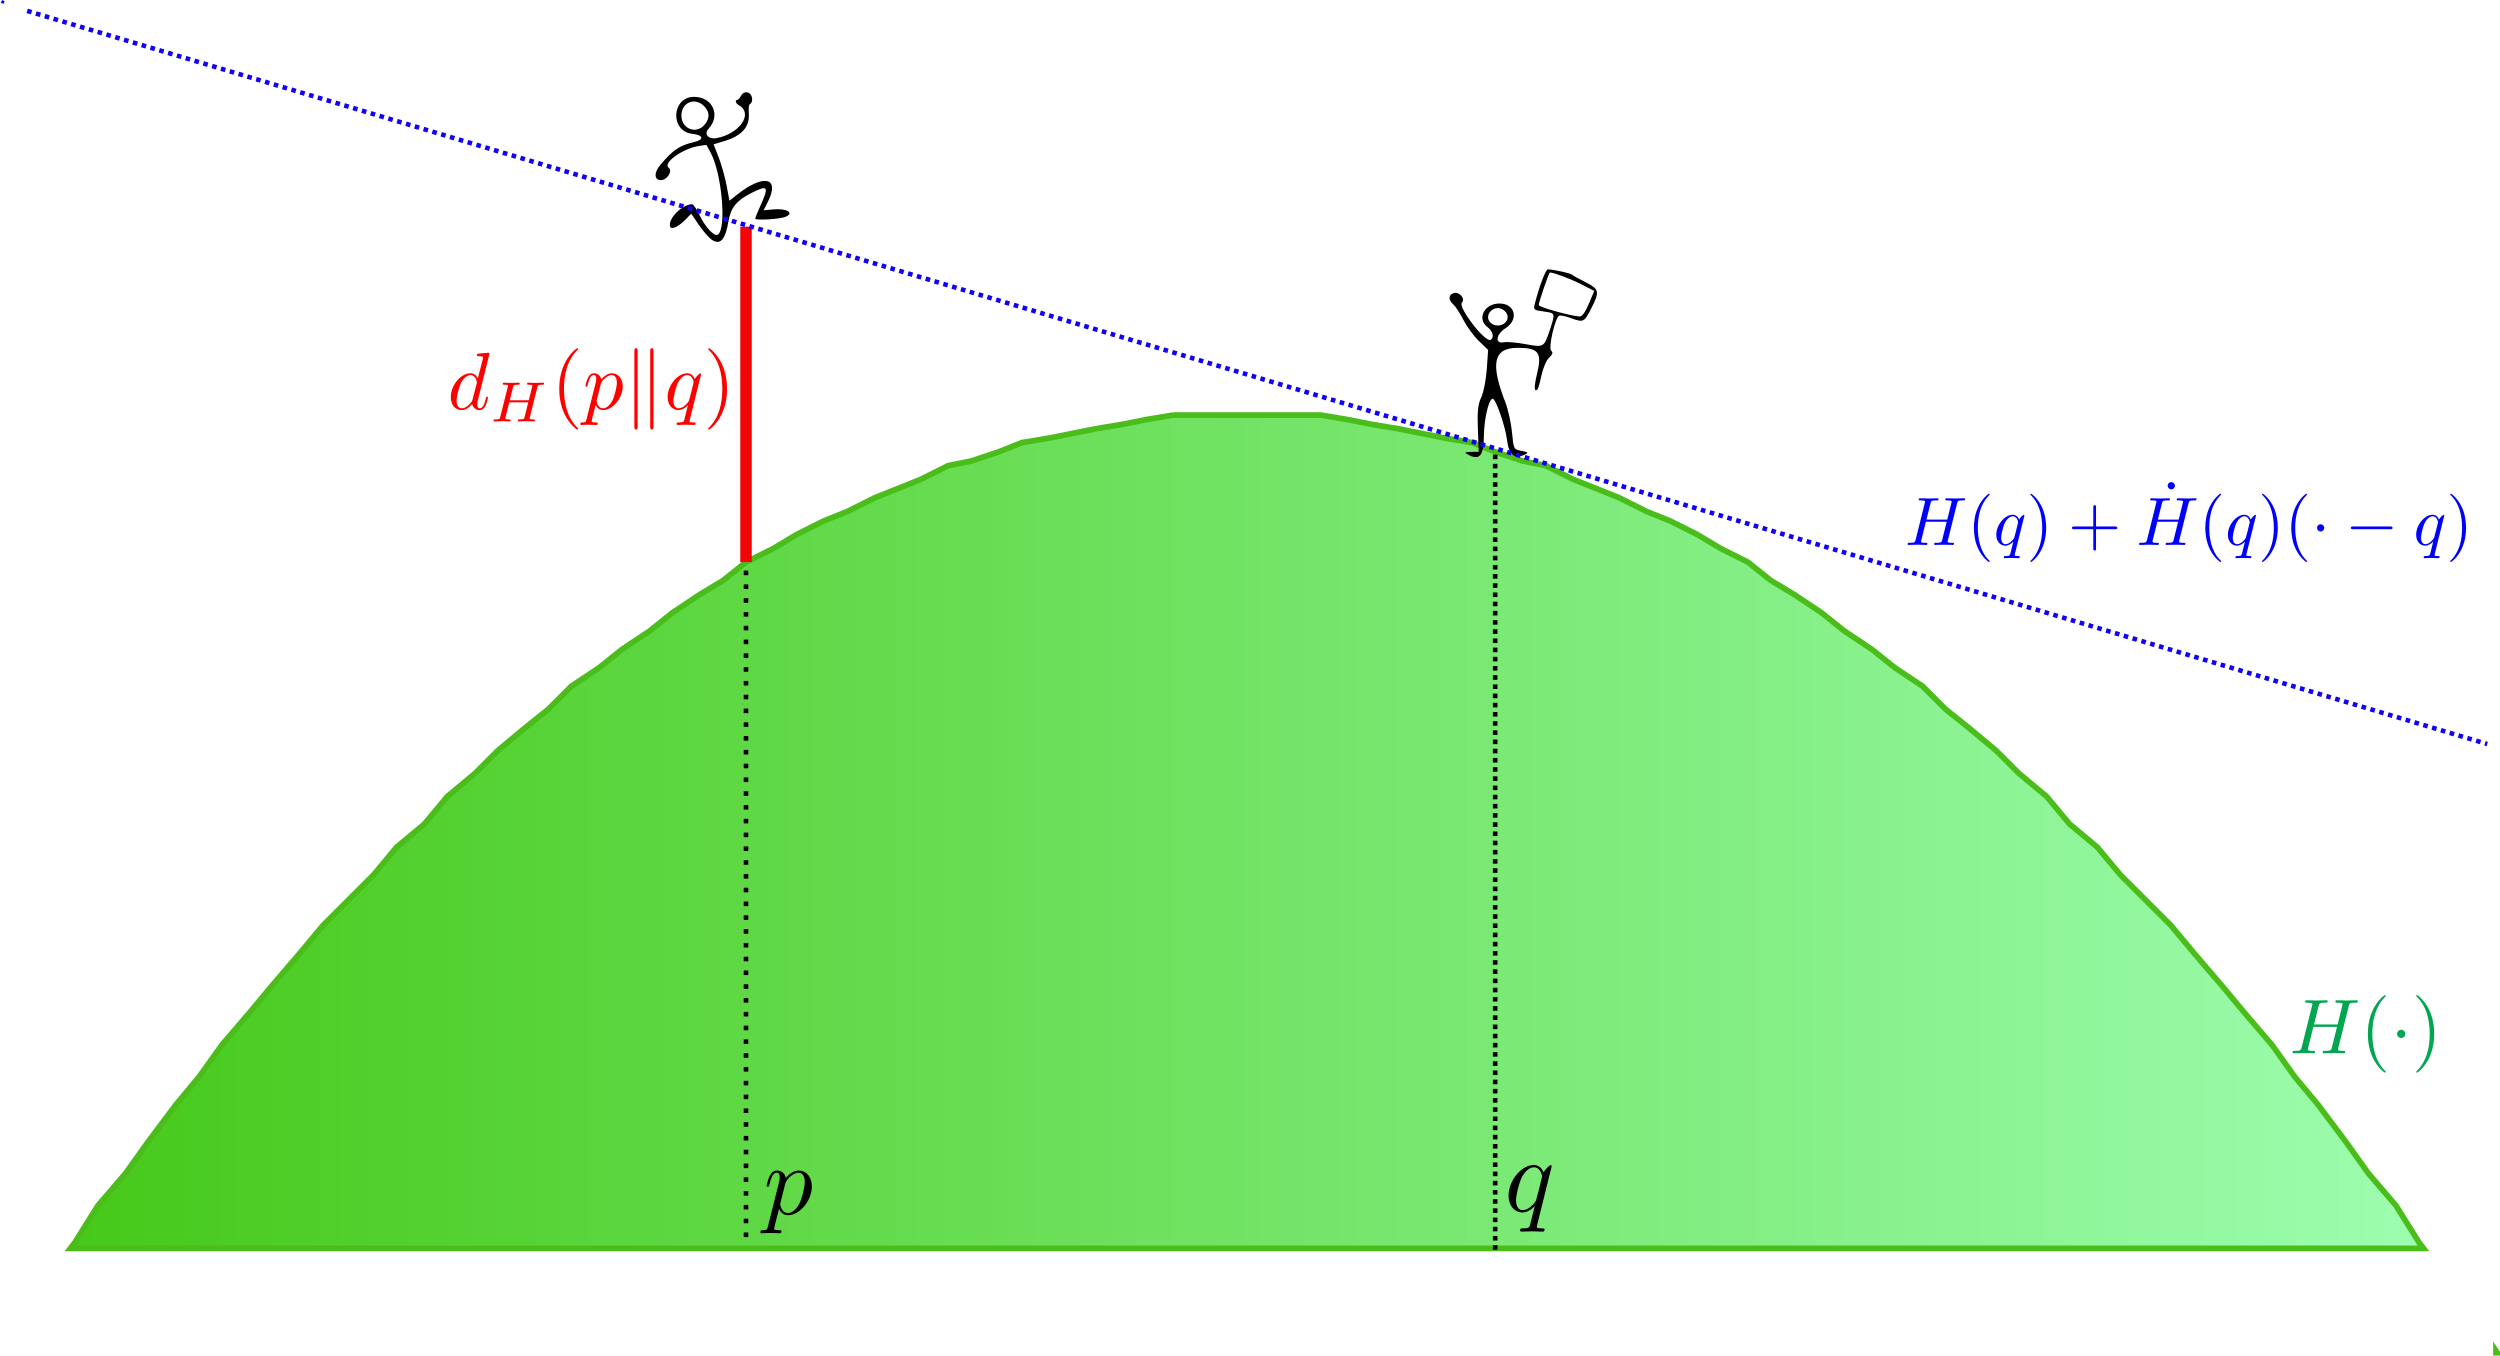 <?xml version="1.0" encoding="UTF-8" standalone="no"?>
<!-- Created with Inkscape (http://www.inkscape.org/) -->

<svg
   xmlns:dc="http://purl.org/dc/elements/1.1/"
   xmlns:cc="http://creativecommons.org/ns#"
   xmlns:rdf="http://www.w3.org/1999/02/22-rdf-syntax-ns#"
   xmlns:svg="http://www.w3.org/2000/svg"
   xmlns="http://www.w3.org/2000/svg"
   xmlns:xlink="http://www.w3.org/1999/xlink"
   xmlns:sodipodi="http://sodipodi.sourceforge.net/DTD/sodipodi-0.dtd"
   xmlns:inkscape="http://www.inkscape.org/namespaces/inkscape"
   id="svg2837"
   version="1.1"
   inkscape:version="0.47 r22583"
   width="543.942"
   height="294.928"
   xml:space="preserve"
   sodipodi:docname="Bregman.svg"><defs
     id="defs2841"><marker
       inkscape:stockid="Arrow1Lstart"
       orient="auto"
       refY="0"
       refX="0"
       id="Arrow1Lstart"
       style="overflow:visible"><path
         id="path4692"
         d="M 0,0 5,-5 -12.5,0 5,5 0,0 z"
         style="fill-rule:evenodd;stroke:#000000;stroke-width:1pt;marker-start:none"
         transform="matrix(0.8,0,0,0.8,10,0)" /></marker><marker
       inkscape:stockid="StopM"
       orient="auto"
       refY="0"
       refX="0"
       id="StopM"
       style="overflow:visible"><path
         id="path4865"
         d="M 0,5.65 0,-5.65"
         style="fill:none;stroke:#000000;stroke-width:1pt"
         transform="scale(0.4,0.4)" /></marker><marker
       inkscape:stockid="StopL"
       orient="auto"
       refY="0"
       refX="0"
       id="StopL"
       style="overflow:visible"><path
         id="path4862"
         d="M 0,5.65 0,-5.65"
         style="fill:none;stroke:#000000;stroke-width:1pt"
         transform="scale(0.8,0.8)" /></marker><inkscape:path-effect
       effect="spiro"
       id="path-effect4272"
       is_visible="true" /><linearGradient
       id="linearGradient3669"><stop
         style="stop-color:#45c817;stop-opacity:1;"
         offset="0"
         id="stop3671" /><stop
         style="stop-color:#9fffb4;stop-opacity:1;"
         offset="1"
         id="stop3673" /></linearGradient><inkscape:perspective
       sodipodi:type="inkscape:persp3d"
       inkscape:vp_x="0 : 0.5 : 1"
       inkscape:vp_y="0 : 1000 : 0"
       inkscape:vp_z="1 : 0.5 : 1"
       inkscape:persp3d-origin="0.5 : 0.33333333 : 1"
       id="perspective2845" /><clipPath
       clipPathUnits="userSpaceOnUse"
       id="clipPath2855"><path
         d="m 976,5320 0,-2616 4352,0 0,2616 -4352,0 z"
         id="path2857" /></clipPath><inkscape:perspective
       id="perspective3774"
       inkscape:persp3d-origin="0.5 : 0.33333333 : 1"
       inkscape:vp_z="1 : 0.5 : 1"
       inkscape:vp_y="0 : 1000 : 0"
       inkscape:vp_x="0 : 0.5 : 1"
       sodipodi:type="inkscape:persp3d" /><inkscape:perspective
       id="perspective3850"
       inkscape:persp3d-origin="0.5 : 0.33333333 : 1"
       inkscape:vp_z="1 : 0.5 : 1"
       inkscape:vp_y="0 : 1000 : 0"
       inkscape:vp_x="0 : 0.5 : 1"
       sodipodi:type="inkscape:persp3d" /><inkscape:perspective
       id="perspective3937"
       inkscape:persp3d-origin="0.5 : 0.33333333 : 1"
       inkscape:vp_z="1 : 0.5 : 1"
       inkscape:vp_y="0 : 1000 : 0"
       inkscape:vp_x="0 : 0.5 : 1"
       sodipodi:type="inkscape:persp3d" /><linearGradient
       inkscape:collect="always"
       xlink:href="#linearGradient3669"
       id="linearGradient3953"
       gradientUnits="userSpaceOnUse"
       x1="1016"
       y1="3528"
       x2="5320"
       y2="3528"
       gradientTransform="matrix(0.125,0,0,-0.125,24.121,915.54)" /><inkscape:perspective
       id="perspective4036"
       inkscape:persp3d-origin="0.5 : 0.33333333 : 1"
       inkscape:vp_z="1 : 0.5 : 1"
       inkscape:vp_y="0 : 1000 : 0"
       inkscape:vp_x="0 : 0.5 : 1"
       sodipodi:type="inkscape:persp3d" /><inkscape:perspective
       id="perspective4125"
       inkscape:persp3d-origin="0.5 : 0.33333333 : 1"
       inkscape:vp_z="1 : 0.5 : 1"
       inkscape:vp_y="0 : 1000 : 0"
       inkscape:vp_x="0 : 0.5 : 1"
       sodipodi:type="inkscape:persp3d" /><clipPath
       id="clipPath4214"
       clipPathUnits="userSpaceOnUse"><path
         id="path4216"
         d="m 0,0 3240,0 0,370 L 0,370 0,0 z" /></clipPath><inkscape:perspective
       id="perspective4204"
       inkscape:persp3d-origin="0.5 : 0.33333333 : 1"
       inkscape:vp_z="1 : 0.5 : 1"
       inkscape:vp_y="0 : 1000 : 0"
       inkscape:vp_x="0 : 0.5 : 1"
       sodipodi:type="inkscape:persp3d" /><clipPath
       id="clipPath4313"
       clipPathUnits="userSpaceOnUse"><path
         id="path4315"
         d="m 0,0 2950,0 0,430 L 0,430 0,0 z" /></clipPath><inkscape:perspective
       id="perspective4303"
       inkscape:persp3d-origin="0.5 : 0.33333333 : 1"
       inkscape:vp_z="1 : 0.5 : 1"
       inkscape:vp_y="0 : 1000 : 0"
       inkscape:vp_x="0 : 0.5 : 1"
       sodipodi:type="inkscape:persp3d" /><clipPath
       id="clipPath4408"
       clipPathUnits="userSpaceOnUse"><path
         id="path4410"
         d="M 0,0 670,0 670,370 0,370 0,0 z" /></clipPath><inkscape:perspective
       id="perspective4398"
       inkscape:persp3d-origin="0.5 : 0.33333333 : 1"
       inkscape:vp_z="1 : 0.5 : 1"
       inkscape:vp_y="0 : 1000 : 0"
       inkscape:vp_x="0 : 0.5 : 1"
       sodipodi:type="inkscape:persp3d" /><clipPath
       id="clipPath4470"
       clipPathUnits="userSpaceOnUse"><path
         id="path4472"
         d="m 0,0 1230,0 0,370 L 0,370 0,0 z" /></clipPath><inkscape:perspective
       id="perspective4460"
       inkscape:persp3d-origin="0.5 : 0.33333333 : 1"
       inkscape:vp_z="1 : 0.5 : 1"
       inkscape:vp_y="0 : 1000 : 0"
       inkscape:vp_x="0 : 0.5 : 1"
       sodipodi:type="inkscape:persp3d" /><clipPath
       id="clipPath4562"
       clipPathUnits="userSpaceOnUse"><path
         id="path4564"
         d="m 0,0 2950,0 0,430 L 0,430 0,0 z" /></clipPath><inkscape:perspective
       id="perspective4552"
       inkscape:persp3d-origin="0.5 : 0.33333333 : 1"
       inkscape:vp_z="1 : 0.5 : 1"
       inkscape:vp_y="0 : 1000 : 0"
       inkscape:vp_x="0 : 0.5 : 1"
       sodipodi:type="inkscape:persp3d" /><clipPath
       id="clipPath4657"
       clipPathUnits="userSpaceOnUse"><path
         id="path4659"
         d="m 0,0 1230,0 0,370 L 0,370 0,0 z" /></clipPath><inkscape:perspective
       id="perspective4647"
       inkscape:persp3d-origin="0.5 : 0.33333333 : 1"
       inkscape:vp_z="1 : 0.5 : 1"
       inkscape:vp_y="0 : 1000 : 0"
       inkscape:vp_x="0 : 0.5 : 1"
       sodipodi:type="inkscape:persp3d" /><clipPath
       id="clipPath6300"
       clipPathUnits="userSpaceOnUse"><path
         id="path6302"
         d="M 0,0 670,0 670,370 0,370 0,0 z" /></clipPath><inkscape:perspective
       id="perspective6290"
       inkscape:persp3d-origin="0.5 : 0.33333333 : 1"
       inkscape:vp_z="1 : 0.5 : 1"
       inkscape:vp_y="0 : 1000 : 0"
       inkscape:vp_x="0 : 0.5 : 1"
       sodipodi:type="inkscape:persp3d" /><clipPath
       id="clipPath3757"
       clipPathUnits="userSpaceOnUse"><path
         id="path3759"
         d="M 0,0 150,0 150,240 0,240 0,0 z" /></clipPath><inkscape:perspective
       id="perspective3747"
       inkscape:persp3d-origin="0.5 : 0.33333333 : 1"
       inkscape:vp_z="1 : 0.5 : 1"
       inkscape:vp_y="0 : 1000 : 0"
       inkscape:vp_x="0 : 0.5 : 1"
       sodipodi:type="inkscape:persp3d" /><clipPath
       id="clipPath3810"
       clipPathUnits="userSpaceOnUse"><path
         id="path3812"
         d="M 0,0 200,0 200,240 0,240 0,0 z" /></clipPath><inkscape:perspective
       id="perspective3800"
       inkscape:persp3d-origin="0.5 : 0.33333333 : 1"
       inkscape:vp_z="1 : 0.5 : 1"
       inkscape:vp_y="0 : 1000 : 0"
       inkscape:vp_x="0 : 0.5 : 1"
       sodipodi:type="inkscape:persp3d" /></defs><sodipodi:namedview
     pagecolor="#ffffff"
     bordercolor="#666666"
     borderopacity="1"
     objecttolerance="10"
     gridtolerance="10"
     guidetolerance="10"
     inkscape:pageopacity="0"
     inkscape:pageshadow="2"
     inkscape:window-width="1241"
     inkscape:window-height="756"
     id="namedview2839"
     showgrid="false"
     inkscape:zoom="1.4284261"
     inkscape:cx="148.45461"
     inkscape:cy="156.79577"
     inkscape:window-x="0"
     inkscape:window-y="0"
     inkscape:window-maximized="1"
     inkscape:current-layer="g2847" /><g
     id="g2847"
     inkscape:groupmode="layer"
     inkscape:label="entropy"
     transform="matrix(1.25,0,0,-1.25,-145.808,707.772)"><path
       style="fill:url(#linearGradient3953);fill-opacity:1;fill-rule:nonzero;stroke:#4abd1a;stroke-width:1.25;stroke-opacity:1"
       d="m 401.125,372.531 -6,1 -5,1 -6,1 -5,1 -5,1 -6,1 -5,2 -6,2 -5,1 -6,3 -5,2 -5,2 -6,3 -5,2 -6,3 -5,3 -6,3 -5,4 -5,3 -6,4 -5,4 -6,4 -5,4 -6,4 -5,5 -5,4 -6,5 -5,5 -6,5 -5,6 -6,5 -5,6 -5,5 -6,6 -5,6 -6,7 -5,6 -6,7 -5,7 -5,6 -6,8 -5,7 -6,7 -5,8 -1,1.312 512,0 -1,-1.312 -5,-8 -6,-7 -5,-7 -6,-8 -5,-6 -5,-7 -6,-7 -5,-6 -6,-7 -5,-6 -6,-6 -5,-5 -5,-6 -6,-5 -5,-6 -6,-5 -5,-5 -6,-5 -5,-4 -5,-5 -6,-4 -5,-4 -6,-4 -5,-4 -6,-4 -5,-3 -5,-4 -6,-3 -5,-3 -6,-3 -5,-2 -6,-3 -5,-2 -5,-2 -6,-3 -5,-1 -6,-2 -5,-2 -6,-1 -5,-1 -5,-1 -6,-1 -5,-1 -6,-1 -32,0 z m 287.75,203.625 0,0.375 0.25,0 -0.25,-0.375 z"
       id="path2859"
       transform="matrix(0.8,0,0,-0.8,0,792)" /><path
       id="path2865"
       style="fill:none;stroke:#0000ff;stroke-width:0.5;stroke-linecap:butt;stroke-linejoin:round;stroke-miterlimit:10;stroke-opacity:1;stroke-dasharray:0.5, 4;stroke-dashoffset:0"
       d="m 116.897,565.968 4,-1.6" /><path
       id="path2867"
       style="fill:none;stroke:#000000;stroke-width:0.8;stroke-linecap:butt;stroke-linejoin:round;stroke-miterlimit:10;stroke-opacity:1;stroke-dasharray:0.8,1.6;stroke-dashoffset:0"
       d="m 246.497,350.893 0,91.953 0,25.558"
       sodipodi:nodetypes="ccc" /><path
       id="path2869"
       style="fill:none;stroke:#000000;stroke-width:0.8;stroke-linecap:butt;stroke-linejoin:round;stroke-miterlimit:10;stroke-opacity:1;stroke-dasharray:0.8,0.8;stroke-dashoffset:0"
       d="m 376.897,348.69 0,138.878"
       sodipodi:nodetypes="cc" /><path
       id="path2871"
       style="fill:none;stroke:#f00606;stroke-width:2;stroke-linecap:butt;stroke-linejoin:round;stroke-miterlimit:10;stroke-opacity:1;stroke-dasharray:none;marker-start:none;marker-mid:none;marker-end:none"
       d="m 246.497,468.368 0,58.4" /><path
       style="fill:#000000"
       d="m 240.529,524.495 c -0.498,0.339 -1.505,1.498 -2.238,2.576 l -1.334,1.96 -0.859,-0.906 c -1.217,-1.283 -2.574,-1.961 -2.791,-1.394 -0.506,1.319 2.038,3.933 3.827,3.933 0.203,0 0.808,-0.91 1.343,-2.022 0.956,-1.988 2.517,-3.639 3.099,-3.279 1.572,0.971 0.731,10.666 -1.239,14.285 l -0.739,1.357 -1.232,-0.182 c -2.853,-0.422 -6.441,-2.987 -5.323,-3.805 0.738,-0.54 -0.274,-2.154 -1.351,-2.154 -1.219,0 -1.248,1.334 -0.059,2.717 2.249,2.615 3.287,3.31 5.835,3.91 1.819,0.428 1.636,1.21 -0.335,1.433 -3.902,0.44 -3.602,6.435 0.322,6.435 3.234,0 4.693,-3.236 2.51,-5.567 -0.83,-0.886 -0.03,-1.862 1.333,-1.625 4.062,0.704 6.548,4.299 3.964,5.732 -0.566,0.314 -0.739,0.908 -0.271,0.933 0.149,0.008 0.427,0.313 0.618,0.677 0.592,1.13 1.956,0.699 1.956,-0.619 0,-0.347 -0.152,-0.69 -0.339,-0.761 -0.229,-0.088 -0.307,-0.585 -0.241,-1.54 0.12,-1.724 -0.437,-2.889 -1.828,-3.827 -0.892,-0.601 -1.38,-0.799 -3.588,-1.454 l -0.712,-0.211 0.892,-2.303 c 0.491,-1.267 1.11,-3.475 1.377,-4.907 l 0.485,-2.604 1.35,1.067 c 4.616,3.648 7.488,2.992 5.36,-1.226 l -0.763,-1.513 1.665,0.155 c 2.405,0.225 3.792,-0.638 2.098,-1.304 -1.036,-0.408 -5.215,-0.647 -5.215,-0.299 0,0.15 0.356,1.049 0.79,1.997 1.664,3.63 1.483,3.946 -1.424,2.485 -2.599,-1.306 -3.626,-2.558 -4.019,-4.897 -0.552,-3.284 -1.436,-4.267 -2.927,-3.252 z m -1.25,20.008 c 0.95,1.129 0.919,2.242 -0.09,3.251 -1.606,1.606 -3.937,0.631 -3.937,-1.646 0,-2.315 2.568,-3.339 4.028,-1.605 z"
       id="path4042" /><path
       style="fill:#000000"
       d="m 372.036,487.171 c -0.518,0.297 -0.369,0.384 0.667,0.388 l 1.333,0.005 -0.149,3.98 c -0.114,3.047 0.022,4.335 0.58,5.493 0.401,0.832 0.836,3.035 0.967,4.896 l 0.238,3.383 -1.608,1.544 c -0.884,0.849 -2.094,2.497 -2.688,3.662 -0.594,1.165 -1.388,2.386 -1.765,2.713 -0.893,0.775 -0.873,1.657 0.045,1.963 0.977,0.325 2.111,-0.969 1.452,-1.657 -0.746,-0.78 4.038,-6.988 4.991,-6.477 0.672,0.36 0.405,1.51 -0.509,2.189 -1.941,1.442 -0.601,4.136 2.057,4.136 2.736,0 3.418,-2.784 1.054,-4.301 -1.667,-1.069 -1.897,-2.765 -0.333,-2.451 0.55,0.11 2.253,-0.031 3.784,-0.314 3.238,-0.598 3.25,-0.591 4.272,2.5 0.965,2.921 0.976,2.89 -1.09,3.177 -1.738,0.241 -1.799,0.297 -1.519,1.403 0.743,2.936 1.893,5.958 2.259,5.94 1.057,-0.053 3.984,-0.697 4.181,-0.921 0.122,-0.139 1.172,-0.728 2.333,-1.31 2.456,-1.231 2.541,-1.626 1.005,-4.639 -1.213,-2.38 -1.32,-2.427 -3.622,-1.592 -0.874,0.317 -1.745,0.492 -1.936,0.389 -0.715,-0.384 -1.917,-5.624 -1.394,-6.078 0.367,-0.318 0.275,-0.639 -0.351,-1.224 -0.467,-0.436 -1.064,-1.818 -1.328,-3.072 -0.264,-1.253 -0.581,-2.366 -0.704,-2.473 -0.606,-0.526 -0.623,0.449 -0.049,2.826 0.873,3.612 0.232,4.44 -3.425,4.426 -4.164,-0.016 -4.763,-2.666 -2.132,-9.438 0.494,-1.272 1.023,-3.646 1.176,-5.276 0.275,-2.928 0.295,-2.966 1.65,-3.225 1.174,-0.224 1.261,-0.316 0.599,-0.637 -1.814,-0.88 -2.794,-0.097 -3.108,2.483 -0.296,2.428 -1.956,7.232 -2.5,7.232 -0.684,0 -1.509,-3.521 -1.535,-6.552 -0.029,-3.467 -0.805,-4.295 -2.897,-3.093 z m 6.648,22.924 c 0.691,0.722 0.45,1.749 -0.538,2.288 -1.54,0.841 -3.273,-1.054 -2.093,-2.288 0.686,-0.717 1.944,-0.717 2.631,0 z m 14.514,3.234 0.944,2.251 -2.277,1.162 c -1.85,0.944 -4.774,2.044 -5.435,2.044 -0.176,0 -1.952,-5.161 -1.952,-5.672 0,-0.346 5.449,-1.87 7.11,-1.988 0.429,-0.03 1.003,0.756 1.61,2.204 z"
       id="path4131" /><path
       style="fill:none;stroke:#1000f8;stroke-width:0.8;stroke-linecap:butt;stroke-linejoin:miter;stroke-miterlimit:4;stroke-opacity:1;stroke-dasharray:0.8, 0.8;stroke-dashoffset:0"
       d="M 121.372,564.321 549.575,436.711"
       id="path4270"
       inkscape:path-effect="#path-effect4272"
       inkscape:original-d="M 121.37162,564.32134 549.57526,436.71099" /><g
       inkscape:label="ink_ext_XXXXXX"
       id="g4554"
       transform="matrix(0.331,0,0,0.331,448.388,468.321)"><g
         transform="scale(0.1,0.1)"
         id="g4556"><g
           id="g4558"><g
             clip-path="url(#clipPath4562)"
             id="g4560"><path
               id="path4566"
               style="fill:#0000ff;fill-opacity:1;fill-rule:nonzero;stroke:none"
               d="m 269.031,309.641 c 3.219,12.918 3.938,16.519 30.16,16.519 9.34,0 12.219,0 12.219,7.192 0,3.949 -3.949,3.949 -5.031,3.949 -10.059,0 -35.91,-1.082 -45.969,-1.082 -10.422,0 -35.922,1.082 -46.332,1.082 -2.867,0 -6.828,0 -6.828,-7.192 0,-3.949 3.23,-3.949 10.059,-3.949 0.722,0 7.531,0 13.64,-0.719 6.473,-0.722 9.699,-1.082 9.699,-5.73 0,-1.441 -0.359,-2.16 -1.437,-6.832 l -21.551,-87.641 -109.551,0 21.192,84.41 c 3.23,12.922 4.308,16.524 30.168,16.524 9.34,0 12.222,0 12.222,7.187 0,3.95 -3.953,3.95 -5.031,3.95 -10.058,0 -35.922,-1.079 -45.969,-1.079 -10.421,0 -35.922,1.079 -46.332,1.079 -2.871,0 -6.828,0 -6.828,-7.188 0,-3.949 3.231,-3.949 10.059,-3.949 0.719,0 7.531,0 13.641,-0.723 6.469,-0.719 9.7,-1.078 9.7,-5.73 0,-1.438 -0.36,-2.52 -1.442,-6.828 L 51.371,120.031 C 47.781,106.012 47.059,103.16 18.68,103.16 c -6.469,0 -9.699,0 -9.699,-7.191 0,-3.949 4.309,-3.949 5.031,-3.949 10.059,0 35.559,1.082 45.609,1.082 7.551,0 15.449,-0.363 22.98,-0.363 7.91,0 15.809,-0.719 23.339,-0.719 2.879,0 7.188,0 7.188,7.191 0,3.949 -3.231,3.949 -10.051,3.949 -13.297,0 -23.359,0 -23.359,6.449 0,2.161 0.723,3.95 1.082,6.11 l 24.418,98.41 109.551,0 c -15.09,-59.617 -23.34,-93.731 -24.782,-99.117 -3.59,-11.481 -10.418,-11.84 -32.687,-11.84 -5.391,0 -8.61,0 -8.61,-7.191 0,-3.949 4.297,-3.949 5.02,-3.949 10.059,0 35.559,1.078 45.629,1.078 7.531,0 15.441,-0.359 22.98,-0.359 7.891,0 15.801,-0.719 23.34,-0.719 2.86,0 7.168,0 7.168,7.188 0,3.953 -3.226,3.953 -10.047,3.953 -13.301,0 -23.34,0 -23.34,6.449 0,2.16 0.719,3.949 1.079,6.109 L 269,309.672" /><path
               id="path4568"
               style="fill:#0000ff;fill-opacity:1;fill-rule:nonzero;stroke:none"
               d="m 440.879,5.809 c 0,1.082 0,1.801 -6.109,7.891 -44.891,45.25 -56.372,113.141 -56.372,168.082 0,62.5 13.641,124.981 57.813,169.879 4.668,4.309 4.668,5.031 4.668,6.11 0,2.519 -1.438,3.589 -3.59,3.589 -3.59,0 -35.91,-24.418 -57.09,-70.031 -18.328,-39.519 -22.621,-79.367 -22.621,-109.547 0,-28.019 3.942,-71.472 23.703,-112.05 21.547,-44.172 52.418,-67.52 56.02,-67.52 2.16,0 3.59,1.078 3.59,3.59" /><path
               id="path4570"
               style="fill:#0000ff;fill-opacity:1;fill-rule:nonzero;stroke:none"
               d="m 623.328,246.801 c 0,1.437 -1.078,3.578 -3.59,3.578 -3.937,0 -18.308,-14.359 -24.418,-24.777 -7.89,19.41 -21.91,25.136 -33.39,25.136 -42.371,0 -86.559,-53.136 -86.559,-105.218 0,-35.2 21.199,-57.469 47.41,-57.469 15.449,0 29.449,8.629 42.391,21.551 C 561.941,97.039 550.078,48.551 549,45.32 c -2.871,-10.059 -5.73,-11.5 -25.859,-11.859 -4.661,0 -8.25,0 -8.25,-7.172 0,-0.359 0,-3.949 4.668,-3.949 11.48,0 24.062,1.082 35.91,1.082 12.222,0 25.14,-1.082 37,-1.082 1.781,0 6.453,0 6.453,7.191 0,3.938 -3.594,3.938 -9.332,3.938 -17.25,0 -17.25,2.519 -17.25,5.75 0,2.519 0.719,4.672 1.441,7.91 L 623.34,246.82 623.328,246.801 z M 523.84,95.949 c -21.551,0 -22.981,27.66 -22.981,33.75 0,17.25 10.422,56.391 16.532,71.473 11.129,26.578 29.8,41.668 44.531,41.668 23.34,0 28.379,-29.09 28.379,-31.61 0,-2.16 -19.77,-80.808 -20.84,-82.25 C 564.09,118.93 543.98,95.949 523.852,95.949" /><path
               id="path4572"
               style="fill:#0000ff;fill-opacity:1;fill-rule:nonzero;stroke:none"
               d="m 737.801,181.781 c 0,28.02 -3.949,71.469 -23.699,112.059 -21.551,44.172 -52.442,67.519 -56.032,67.519 -2.16,0 -3.59,-1.437 -3.59,-3.589 0,-1.079 0,-1.801 6.829,-8.27 35.191,-35.551 55.671,-92.66 55.671,-167.719 0,-61.41 -13.3,-124.621 -57.832,-169.871 -4.668,-4.301 -4.668,-5.02 -4.668,-6.09 0,-2.16 1.442,-3.59 3.59,-3.59 3.59,0 35.918,24.418 57.11,70.031 18.308,39.5 22.629,79.379 22.629,109.527" /><path
               id="path4574"
               style="fill:#0000ff;fill-opacity:1;fill-rule:nonzero;stroke:none"
               d="m 999.891,174.609 100.199,0 c 5.03,0 11.84,0 11.84,7.172 0,7.188 -6.81,7.188 -11.84,7.188 l -100.199,0 0,100.562 c 0,5.028 0,11.84 -7.192,11.84 -7.187,0 -7.187,-6.812 -7.187,-11.84 l 0,-100.562 -100.551,0 c -5.031,0 -11.859,0 -11.859,-7.188 0,-7.172 6.828,-7.172 11.859,-7.172 l 100.551,0 0,-100.558 c 0,-5.031 0,-11.859 7.187,-11.859 7.192,0 7.192,6.828 7.192,11.859 l 0,100.558" /><path
               id="path4576"
               style="fill:#0000ff;fill-opacity:1;fill-rule:nonzero;stroke:none"
               d="m 1414.95,403.23 c 0,9.692 -8.27,19.032 -19.03,19.032 -12.22,0 -19.39,-10.063 -19.39,-19.032 0,-9.699 8.25,-19.031 19.03,-19.031 12.2,0 19.39,10.051 19.39,19.031" /><path
               id="path4578"
               style="fill:#0000ff;fill-opacity:1;fill-rule:nonzero;stroke:none"
               d="m 1486.03,309.641 c 3.22,12.918 3.94,16.519 30.16,16.519 9.34,0 12.22,0 12.22,7.192 0,3.949 -3.95,3.949 -5.03,3.949 -10.06,0 -35.91,-1.082 -45.97,-1.082 -10.42,0 -35.92,1.082 -46.33,1.082 -2.87,0 -6.83,0 -6.83,-7.192 0,-3.949 3.23,-3.949 10.06,-3.949 0.72,0 7.53,0 13.64,-0.719 6.47,-0.722 9.7,-1.082 9.7,-5.73 0,-1.441 -0.36,-2.16 -1.44,-6.832 l -21.55,-87.641 -109.55,0 21.19,84.41 c 3.23,12.922 4.31,16.524 30.17,16.524 9.34,0 12.22,0 12.22,7.187 0,3.95 -3.95,3.95 -5.03,3.95 -10.06,0 -35.92,-1.079 -45.97,-1.079 -10.42,0 -35.92,1.079 -46.33,1.079 -2.87,0 -6.83,0 -6.83,-7.188 0,-3.949 3.23,-3.949 10.06,-3.949 0.72,0 7.53,0 13.64,-0.723 6.47,-0.719 9.7,-1.078 9.7,-5.73 0,-1.438 -0.36,-2.52 -1.44,-6.828 l -48.12,-192.86 c -3.59,-14.019 -4.31,-16.871 -32.69,-16.871 -6.47,0 -9.7,0 -9.7,-7.191 0,-3.949 4.31,-3.949 5.03,-3.949 10.06,0 35.56,1.082 45.61,1.082 7.55,0 15.45,-0.363 22.98,-0.363 7.91,0 15.81,-0.719 23.34,-0.719 2.88,0 7.19,0 7.19,7.191 0,3.949 -3.23,3.949 -10.05,3.949 -13.3,0 -23.36,0 -23.36,6.449 0,2.161 0.72,3.95 1.08,6.11 l 24.42,98.41 109.55,0 c -15.09,-59.617 -23.34,-93.731 -24.78,-99.117 -3.59,-11.481 -10.42,-11.84 -32.69,-11.84 -5.39,0 -8.61,0 -8.61,-7.191 0,-3.949 4.3,-3.949 5.02,-3.949 10.06,0 35.56,1.078 45.63,1.078 7.53,0 15.44,-0.359 22.98,-0.359 7.89,0 15.8,-0.719 23.34,-0.719 2.86,0 7.17,0 7.17,7.188 0,3.953 -3.23,3.953 -10.05,3.953 -13.3,0 -23.34,0 -23.34,6.449 0,2.16 0.72,3.949 1.08,6.109 L 1486,309.672" /><path
               id="path4580"
               style="fill:#0000ff;fill-opacity:1;fill-rule:nonzero;stroke:none"
               d="m 1657.88,5.809 c 0,1.082 0,1.801 -6.11,7.891 -44.89,45.25 -56.37,113.141 -56.37,168.082 0,62.5 13.64,124.981 57.81,169.879 4.67,4.309 4.67,5.031 4.67,6.11 0,2.519 -1.44,3.589 -3.59,3.589 -3.59,0 -35.91,-24.418 -57.09,-70.031 -18.33,-39.519 -22.62,-79.367 -22.62,-109.547 0,-28.019 3.94,-71.472 23.7,-112.05 21.55,-44.172 52.42,-67.52 56.02,-67.52 2.16,0 3.59,1.078 3.59,3.59" /><path
               id="path4582"
               style="fill:#0000ff;fill-opacity:1;fill-rule:nonzero;stroke:none"
               d="m 1841.33,246.801 c 0,1.437 -1.08,3.578 -3.59,3.578 -3.94,0 -18.31,-14.359 -24.42,-24.777 -7.89,19.41 -21.91,25.136 -33.39,25.136 -42.37,0 -86.56,-53.136 -86.56,-105.218 0,-35.2 21.2,-57.469 47.41,-57.469 15.45,0 29.45,8.629 42.39,21.551 -3.23,-12.563 -15.09,-61.051 -16.17,-64.282 -2.87,-10.059 -5.73,-11.5 -25.86,-11.859 -4.66,0 -8.25,0 -8.25,-7.172 0,-0.359 0,-3.949 4.67,-3.949 11.48,0 24.06,1.082 35.91,1.082 12.22,0 25.14,-1.082 37,-1.082 1.78,0 6.45,0 6.45,7.191 0,3.938 -3.59,3.938 -9.33,3.938 -17.25,0 -17.25,2.519 -17.25,5.75 0,2.519 0.72,4.672 1.44,7.91 l 49.56,199.691 -0.01,-0.019 z M 1741.84,95.949 c -21.55,0 -22.98,27.66 -22.98,33.75 0,17.25 10.42,56.391 16.53,71.473 11.13,26.578 29.8,41.668 44.53,41.668 23.34,0 28.38,-29.09 28.38,-31.61 0,-2.16 -19.77,-80.808 -20.84,-82.25 -5.37,-10.05 -25.48,-33.031 -45.61,-33.031" /><path
               id="path4584"
               style="fill:#0000ff;fill-opacity:1;fill-rule:nonzero;stroke:none"
               d="m 1955.8,181.781 c 0,28.02 -3.95,71.469 -23.7,112.059 -21.55,44.172 -52.44,67.519 -56.03,67.519 -2.16,0 -3.59,-1.437 -3.59,-3.589 0,-1.079 0,-1.801 6.83,-8.27 35.19,-35.551 55.67,-92.66 55.67,-167.719 0,-61.41 -13.3,-124.621 -57.83,-169.871 -4.67,-4.301 -4.67,-5.02 -4.67,-6.09 0,-2.16 1.44,-3.59 3.59,-3.59 3.59,0 35.92,24.418 57.11,70.031 18.31,39.5 22.63,79.379 22.63,109.527" /><path
               id="path4586"
               style="fill:#0000ff;fill-opacity:1;fill-rule:nonzero;stroke:none"
               d="m 2109.88,5.809 c 0,1.082 0,1.801 -6.11,7.891 -44.89,45.25 -56.37,113.141 -56.37,168.082 0,62.5 13.64,124.981 57.81,169.879 4.67,4.309 4.67,5.031 4.67,6.11 0,2.519 -1.44,3.589 -3.59,3.589 -3.59,0 -35.91,-24.418 -57.09,-70.031 -18.33,-39.519 -22.62,-79.367 -22.62,-109.547 0,-28.019 3.94,-71.472 23.7,-112.05 21.55,-44.172 52.42,-67.52 56.02,-67.52 2.16,0 3.59,1.078 3.59,3.59" /><path
               id="path4588"
               style="fill:#0000ff;fill-opacity:1;fill-rule:nonzero;stroke:none"
               d="m 2199.95,181.781 c 0,10.418 -8.62,19.028 -19.03,19.028 -10.42,0 -19.03,-8.61 -19.03,-19.028 0,-10.41 8.61,-19.031 19.03,-19.031 10.41,0 19.03,8.629 19.03,19.031" /><path
               id="path4590"
               style="fill:#0000ff;fill-opacity:1;fill-rule:nonzero;stroke:none"
               d="m 2546.67,174.609 c 6.11,0 12.58,0 12.58,7.172 0,7.188 -6.47,7.188 -12.58,7.188 l -194.3,0 c -6.11,0 -12.56,0 -12.56,-7.188 0,-7.172 6.45,-7.172 12.56,-7.172 l 194.3,0" /><path
               id="path4592"
               style="fill:#0000ff;fill-opacity:1;fill-rule:nonzero;stroke:none"
               d="m 2831.33,246.801 c 0,1.437 -1.08,3.578 -3.59,3.578 -3.94,0 -18.31,-14.359 -24.42,-24.777 -7.89,19.41 -21.91,25.136 -33.39,25.136 -42.37,0 -86.56,-53.136 -86.56,-105.218 0,-35.2 21.2,-57.469 47.41,-57.469 15.45,0 29.45,8.629 42.39,21.551 -3.23,-12.563 -15.09,-61.051 -16.17,-64.282 -2.87,-10.059 -5.73,-11.5 -25.86,-11.859 -4.66,0 -8.25,0 -8.25,-7.172 0,-0.359 0,-3.949 4.67,-3.949 11.48,0 24.06,1.082 35.91,1.082 12.22,0 25.14,-1.082 37,-1.082 1.78,0 6.45,0 6.45,7.191 0,3.938 -3.59,3.938 -9.33,3.938 -17.25,0 -17.25,2.519 -17.25,5.75 0,2.519 0.72,4.672 1.44,7.91 l 49.56,199.691 -0.01,-0.019 z M 2731.84,95.949 c -21.55,0 -22.98,27.66 -22.98,33.75 0,17.25 10.42,56.391 16.53,71.473 11.13,26.578 29.8,41.668 44.53,41.668 23.34,0 28.38,-29.09 28.38,-31.61 0,-2.16 -19.77,-80.808 -20.84,-82.25 -5.37,-10.05 -25.48,-33.031 -45.61,-33.031" /><path
               id="path4594"
               style="fill:#0000ff;fill-opacity:1;fill-rule:nonzero;stroke:none"
               d="m 2945.8,181.781 c 0,28.02 -3.95,71.469 -23.7,112.059 -21.55,44.172 -52.44,67.519 -56.03,67.519 -2.16,0 -3.59,-1.437 -3.59,-3.589 0,-1.079 0,-1.801 6.83,-8.27 35.19,-35.551 55.67,-92.66 55.67,-167.719 0,-61.41 -13.3,-124.621 -57.83,-169.871 -4.67,-4.301 -4.67,-5.02 -4.67,-6.09 0,-2.16 1.44,-3.59 3.59,-3.59 3.59,0 35.92,24.418 57.11,70.031 18.31,39.5 22.63,79.379 22.63,109.527" /></g></g></g></g><g
       inkscape:label="ink_ext_XXXXXX"
       id="g4649"
       transform="matrix(0.394,0,0,0.394,194.978,491.288)"><g
         transform="scale(0.1,0.1)"
         id="g4651"><g
           id="g4653"><g
             clip-path="url(#clipPath4657)"
             id="g4655"><path
               id="path4661"
               style="fill:#ff0000;fill-opacity:1;fill-rule:nonzero;stroke:none"
               d="m 174.309,339.301 c 0,0.359 0,3.949 -4.668,3.949 -5.371,0 -39.5,-3.23 -45.61,-3.949 -2.859,-0.36 -5.019,-2.16 -5.019,-6.832 0,-4.309 3.218,-4.309 8.609,-4.309 17.25,0 17.949,-2.519 17.949,-6.09 l -1.058,-7.191 -21.563,-85.117 c -6.449,13.297 -16.871,22.976 -33.027,22.976 -42.023,0 -86.563,-52.777 -86.563,-105.218 0,-33.77 19.77,-57.469 47.77,-57.469 7.191,0 25.141,1.438 46.691,26.937 2.879,-15.078 15.45,-26.937 32.692,-26.937 12.578,0 20.828,8.27 26.578,19.75 6.109,12.937 10.781,34.84 10.781,35.558 0,3.59 -3.23,3.59 -4.312,3.59 -3.59,0 -3.95,-1.437 -5.028,-6.469 -6.109,-23.339 -12.582,-44.531 -27.301,-44.531 -9.699,0 -10.769,9.332 -10.769,16.52 0,8.633 0.719,11.14 2.141,17.23 l 51.718,207.59 -0.011,0.012 z M 99.609,136.73 c -1.801,-6.468 -1.801,-7.171 -7.168,-13.281 -15.812,-19.75 -30.531,-25.5 -40.59,-25.5 -17.953,0 -22.98,19.75 -22.98,33.75 0,17.973 11.5,62.141 19.77,78.66 11.129,21.192 27.281,34.481 41.66,34.481 23.34,0 28.379,-29.449 28.379,-31.61 0,-2.16 -0.719,-4.308 -1.078,-6.109 L 99.629,136.73" /><path
               id="path4663"
               style="fill:#ff0000;fill-opacity:1;fill-rule:nonzero;stroke:none"
               d="m 385.781,190.879 c 2.27,9.281 2.77,11.281 21.309,11.281 5.519,0 8.519,0 8.519,5.52 0,1 -0.75,3.519 -4.019,3.519 -7.27,0 -25.559,-1 -32.828,-1 -4.274,0 -13.032,0 -17.301,0.25 -5.02,0.25 -11.031,0.75 -15.781,0.75 -1.52,0 -5.27,0 -5.27,-5.519 0,-3.52 3,-3.52 8.02,-3.52 0.25,0 5.019,0 9.531,-0.5 5.269,-0.5 5.769,-1 5.769,-3.5 0,-0.25 0,-1.769 -1.019,-5.519 l -14.781,-59.161 -83.969,0 14.551,58.161 c 2.25,8.519 2.75,10.519 22.047,10.519 4.269,0 7.531,0 7.531,5.52 0,1 -0.77,3.519 -4.02,3.519 -7.269,0 -25.558,-1 -32.832,-1 -4.269,0 -13.047,0 -17.297,0.25 -5.019,0.25 -11.031,0.75 -15.8,0.75 -1.5,0 -5.27,0 -5.27,-5.519 0,-3.52 3.02,-3.52 8.027,-3.52 0.25,0 5.024,0 9.524,-0.5 5.269,-0.5 5.769,-1 5.769,-3.5 0,-0.5 0,-1.769 -1,-5.519 L 221.859,59.551 c -2.019,-8.52 -2.519,-10.531 -22.058,-10.531 -4.27,0 -7.52,0 -7.52,-5.25 0,-2.519 1.75,-3.769 4,-3.769 7.278,0 25.328,1 32.59,1 4.25,0 13.027,0 17.301,-0.25 5,-0.25 11.269,-0.75 16.027,-0.75 1.25,0 5.27,0 5.27,5.269 0,3.75 -2.5,3.75 -8.27,3.75 -4.019,0 -5.019,0 -9.527,0.52 -5.524,0.75 -5.524,1.25 -5.524,3.75 0,0.25 0,1.75 1,5.519 l 16.551,65.671 83.973,0 -16.301,-64.921 c -2,-8.52 -2.5,-10.527 -22.062,-10.527 -4.25,0 -7.52,0 -7.52,-5.25 0,-2.519 1.77,-3.769 4.02,-3.769 7.269,0 25.312,1 32.582,1 4.269,0 13.031,0 17.3,-0.25 5.02,-0.25 11.278,-0.75 16.047,-0.75 1.25,0 5.25,0 5.25,5.269 0,3.75 -2.5,3.75 -8.269,3.75 -4.02,0 -5.02,0 -9.52,0.52 -5.519,0.75 -5.519,1.25 -5.519,3.75 0,1.5 0.75,4.019 1,5.519 l 33.082,132.078" /><path
               id="path4665"
               style="fill:#ff0000;fill-opacity:1;fill-rule:nonzero;stroke:none"
               d="m 565.879,7.809 c 0,1.082 0,1.801 -6.109,7.891 -44.891,45.25 -56.372,113.141 -56.372,168.082 0,62.5 13.641,124.981 57.813,169.879 4.668,4.309 4.668,5.031 4.668,6.11 0,2.519 -1.438,3.589 -3.59,3.589 -3.59,0 -35.91,-24.418 -57.09,-70.031 -18.328,-39.519 -22.621,-79.367 -22.621,-109.547 0,-28.019 3.942,-71.472 23.703,-112.05 21.547,-44.172 52.418,-67.52 56.02,-67.52 2.16,0 3.59,1.078 3.59,3.59" /><path
               id="path4667"
               style="fill:#ff0000;fill-opacity:1;fill-rule:nonzero;stroke:none"
               d="m 603.16,50.191 c -2.871,-12.223 -3.59,-14.73 -19.39,-14.73 -4.309,0 -8.27,0 -8.27,-6.812 0,-2.867 1.801,-4.309 4.672,-4.309 9.699,0 20.109,1.082 30.168,1.082 11.859,0 24.058,-1.082 35.558,-1.082 1.782,0 6.454,0 6.454,7.191 0,3.938 -3.59,3.938 -8.614,3.938 -17.968,0 -17.968,2.519 -17.968,5.75 0,4.312 15.089,62.859 17.609,71.832 4.66,-10.41 14.723,-22.981 33.031,-22.981 41.668,0 86.559,52.442 86.559,105.231 0,33.75 -20.469,57.449 -47.77,57.449 -17.969,0 -35.199,-12.922 -47.051,-26.922 -3.589,19.391 -19.046,26.922 -32.328,26.922 -16.519,0 -23.34,-14 -26.582,-20.469 -6.468,-12.203 -11.117,-33.75 -11.117,-34.832 0,-3.59 3.578,-3.59 4.301,-3.59 3.59,0 3.949,0.36 6.109,8.27 6.11,25.48 13.297,42.73 26.219,42.73 6.109,0 11.141,-2.871 11.141,-16.531 0,-8.25 -1.082,-12.199 -2.52,-18.308 l -40.23,-159.809 0.019,-0.019 z m 63.219,155.86 c 2.519,9.699 12.199,19.769 18.672,25.14 12.558,11.137 22.98,13.661 29.09,13.661 14.359,0 22.98,-12.582 22.98,-33.774 0,-21.187 -11.859,-62.476 -18.312,-76.137 -12.219,-25.14 -29.45,-36.98 -42.75,-36.98 -23.7,0 -28.368,29.809 -28.368,31.969 0,0.699 0,1.422 1.079,5.73 l 17.609,70.391" /><path
               id="path4669"
               style="fill:#ff0000;fill-opacity:1;fill-rule:nonzero;stroke:none"
               d="m 828.77,351.141 c 0,5.75 0,12.218 -7.168,12.218 -7.192,0 -7.192,-7.91 -7.192,-13.3 l 0,-332.559 c 0,-5.75 0,-13.281 7.192,-13.281 7.168,0 7.168,6.453 7.168,12.203 l 0,334.719 z m 70.039,-1.082 c 0,5.75 0,13.3 -7.188,13.3 -7.191,0 -7.191,-6.468 -7.191,-12.218 l 0,-334.719 c 0,-5.75 0,-12.203 7.191,-12.203 7.188,0 7.188,7.891 7.188,13.281 l 0,332.559" /><path
               id="path4671"
               style="fill:#ff0000;fill-opacity:1;fill-rule:nonzero;stroke:none"
               d="m 1109.33,248.801 c 0,1.437 -1.08,3.578 -3.59,3.578 -3.94,0 -18.31,-14.359 -24.42,-24.777 -7.89,19.41 -21.91,25.136 -33.39,25.136 -42.37,0 -86.559,-53.136 -86.559,-105.218 0,-35.2 21.199,-57.469 47.409,-57.469 15.45,0 29.45,8.629 42.39,21.551 -3.23,-12.563 -15.09,-61.051 -16.17,-64.282 -2.87,-10.059 -5.73,-11.5 -25.86,-11.859 -4.66,0 -8.25,0 -8.25,-7.172 0,-0.359 0,-3.949 4.67,-3.949 11.48,0 24.06,1.082 35.91,1.082 12.22,0 25.14,-1.082 37,-1.082 1.78,0 6.45,0 6.45,7.191 0,3.938 -3.59,3.938 -9.33,3.938 -17.25,0 -17.25,2.519 -17.25,5.75 0,2.519 0.72,4.672 1.44,7.91 l 49.56,199.691 -0.01,-0.019 z M 1009.84,97.949 c -21.551,0 -22.981,27.66 -22.981,33.75 0,17.25 10.422,56.391 16.531,71.473 11.13,26.578 29.8,41.668 44.53,41.668 23.34,0 28.38,-29.09 28.38,-31.61 0,-2.16 -19.77,-80.808 -20.84,-82.25 -5.37,-10.05 -25.48,-33.031 -45.61,-33.031" /><path
               id="path4673"
               style="fill:#ff0000;fill-opacity:1;fill-rule:nonzero;stroke:none"
               d="m 1223.8,183.781 c 0,28.02 -3.95,71.469 -23.7,112.059 -21.55,44.172 -52.44,67.519 -56.03,67.519 -2.16,0 -3.59,-1.437 -3.59,-3.589 0,-1.079 0,-1.801 6.83,-8.27 35.19,-35.551 55.67,-92.66 55.67,-167.719 0,-61.41 -13.3,-124.621 -57.83,-169.871 -4.67,-4.301 -4.67,-5.02 -4.67,-6.09 0,-2.16 1.44,-3.59 3.59,-3.59 3.59,0 35.92,24.418 57.11,70.031 18.31,39.5 22.63,79.379 22.63,109.527" /></g></g></g></g><g
       inkscape:label="ink_ext_XXXXXX"
       id="g6292"
       transform="matrix(0.376,0,0,0.376,515.428,379.35)"><g
         transform="scale(0.1,0.1)"
         id="g6294"><g
           id="g6296"><g
             clip-path="url(#clipPath6300)"
             id="g6298"><path
               id="path6304"
               style="fill:#00a650;fill-opacity:1;fill-rule:nonzero;stroke:none"
               d="m 267.031,311.641 c 3.219,12.918 3.938,16.519 30.16,16.519 9.34,0 12.219,0 12.219,7.192 0,3.949 -3.949,3.949 -5.031,3.949 -10.059,0 -35.91,-1.082 -45.969,-1.082 -10.422,0 -35.922,1.082 -46.332,1.082 -2.867,0 -6.828,0 -6.828,-7.192 0,-3.949 3.23,-3.949 10.059,-3.949 0.722,0 7.531,0 13.64,-0.719 6.473,-0.722 9.699,-1.082 9.699,-5.73 0,-1.441 -0.359,-2.16 -1.437,-6.832 l -21.551,-87.641 -109.551,0 21.192,84.41 c 3.23,12.922 4.308,16.524 30.168,16.524 9.34,0 12.222,0 12.222,7.187 0,3.95 -3.953,3.95 -5.031,3.95 -10.058,0 -35.922,-1.079 -45.969,-1.079 -10.421,0 -35.922,1.079 -46.332,1.079 -2.871,0 -6.828,0 -6.828,-7.188 0,-3.949 3.231,-3.949 10.059,-3.949 0.719,0 7.531,0 13.641,-0.723 6.469,-0.719 9.699,-1.078 9.699,-5.73 0,-1.438 -0.359,-2.52 -1.441,-6.828 L 49.371,122.031 C 45.781,108.012 45.059,105.16 16.68,105.16 c -6.469,0 -9.699,0 -9.699,-7.191 0,-3.949 4.309,-3.949 5.031,-3.949 10.059,0 35.559,1.082 45.609,1.082 7.551,0 15.449,-0.363 22.98,-0.363 7.91,0 15.809,-0.719 23.339,-0.719 2.879,0 7.188,0 7.188,7.191 0,3.949 -3.231,3.949 -10.051,3.949 -13.297,0 -23.359,0 -23.359,6.449 0,2.161 0.723,3.95 1.082,6.11 l 24.418,98.41 109.551,0 c -15.09,-59.617 -23.34,-93.731 -24.782,-99.117 -3.59,-11.481 -10.418,-11.84 -32.687,-11.84 -5.391,0 -8.61,0 -8.61,-7.191 0,-3.949 4.297,-3.949 5.02,-3.949 10.059,0 35.559,1.078 45.629,1.078 7.531,0 15.441,-0.359 22.98,-0.359 7.891,0 15.801,-0.719 23.34,-0.719 2.86,0 7.168,0 7.168,7.188 0,3.953 -3.226,3.953 -10.047,3.953 -13.301,0 -23.34,0 -23.34,6.449 0,2.16 0.719,3.949 1.079,6.109 L 267,311.672" /><path
               id="path6306"
               style="fill:#00a650;fill-opacity:1;fill-rule:nonzero;stroke:none"
               d="m 438.879,7.809 c 0,1.082 0,1.801 -6.109,7.891 -44.891,45.25 -56.372,113.141 -56.372,168.082 0,62.5 13.641,124.981 57.813,169.879 4.668,4.309 4.668,5.031 4.668,6.11 0,2.519 -1.438,3.589 -3.59,3.589 -3.59,0 -35.91,-24.418 -57.09,-70.031 -18.328,-39.519 -22.621,-79.367 -22.621,-109.547 0,-28.019 3.942,-71.472 23.703,-112.05 21.547,-44.172 52.418,-67.52 56.02,-67.52 2.16,0 3.59,1.078 3.59,3.59" /><path
               id="path6308"
               style="fill:#00a650;fill-opacity:1;fill-rule:nonzero;stroke:none"
               d="m 528.949,183.781 c 0,10.418 -8.621,19.028 -19.027,19.028 -10.422,0 -19.031,-8.61 -19.031,-19.028 0,-10.41 8.609,-19.031 19.031,-19.031 10.406,0 19.027,8.629 19.027,19.031" /><path
               id="path6310"
               style="fill:#00a650;fill-opacity:1;fill-rule:nonzero;stroke:none"
               d="m 662.801,183.781 c 0,28.02 -3.949,71.469 -23.699,112.059 -21.551,44.172 -52.442,67.519 -56.032,67.519 -2.16,0 -3.59,-1.437 -3.59,-3.589 0,-1.079 0,-1.801 6.829,-8.27 35.191,-35.551 55.671,-92.66 55.671,-167.719 0,-61.41 -13.3,-124.621 -57.832,-169.871 -4.668,-4.301 -4.668,-5.02 -4.668,-6.09 0,-2.16 1.442,-3.59 3.59,-3.59 3.59,0 35.918,24.418 57.11,70.031 18.308,39.5 22.629,79.379 22.629,109.527" /></g></g></g></g><g
       transform="matrix(1.175,0,0,1.175,379.066,335.856)"
       inkscape:label="ink_ext_XXXXXX"
       id="g3749"><g
         transform="scale(0.1,0.1)"
         id="g3751"><g
           id="g3753"><g
             clip-path="url(#clipPath3757)"
             id="g3755"><path
               id="path3761"
               style="fill:#000000;fill-opacity:1;fill-rule:nonzero;stroke:none"
               d="m 65.326,233.036 c 0,0.621 -0.466,1.547 -1.552,1.547 -1.702,0 -7.914,-6.207 -10.555,-10.71 -3.41,8.39 -9.471,10.865 -14.433,10.865 -18.315,0 -37.415,-22.968 -37.415,-45.481 0,-15.215 9.163,-24.841 20.493,-24.841 6.678,0 12.73,3.73 18.324,9.315 -1.396,-5.43 -6.524,-26.39 -6.99,-27.786 -1.241,-4.348 -2.477,-4.971 -11.178,-5.126 -2.014,0 -3.566,0 -3.566,-3.1 0,-0.155 0,-1.707 2.018,-1.707 4.963,0 10.401,0.468 15.522,0.468 5.283,0 10.867,-0.468 15.994,-0.468 0.77,0 2.789,0 2.789,3.108 0,1.702 -1.554,1.702 -4.034,1.702 -7.456,0 -7.456,1.089 -7.456,2.485 0,1.089 0.311,2.019 0.623,3.419 l 21.422,86.318 -0.005,-0.008 z M 22.322,167.83 c -9.315,0 -9.933,11.956 -9.933,14.589 0,7.456 4.505,24.375 7.146,30.895 4.811,11.488 12.882,18.011 19.249,18.011 10.089,0 12.267,-12.574 12.267,-13.664 0,-0.934 -8.546,-34.93 -9.008,-35.553 C 39.72,177.763 31.028,167.83 22.327,167.83" /></g></g></g></g><g
       transform="matrix(0.478,0,0,0.478,248.593,351.253)"
       inkscape:label="ink_ext_XXXXXX"
       id="g3802"><g
         transform="scale(0.1,0.1)"
         id="g3804"><g
           id="g3806"><g
             clip-path="url(#clipPath3810)"
             id="g3808"><path
               id="path3814"
               style="fill:#000000;fill-opacity:1;fill-rule:nonzero;stroke:none"
               d="M 36.16,32.191 C 33.289,19.969 32.57,17.461 16.77,17.461 c -4.309,0 -8.27,0 -8.27,-6.812 0,-2.867 1.801,-4.309 4.672,-4.309 9.699,0 20.109,1.082 30.168,1.082 11.859,0 24.059,-1.082 35.559,-1.082 1.781,0 6.453,0 6.453,7.191 0,3.938 -3.59,3.938 -8.613,3.938 -17.969,0 -17.969,2.519 -17.969,5.75 0,4.312 15.09,62.859 17.609,71.832 4.66,-10.41 14.723,-22.98 33.031,-22.98 41.668,0 86.559,52.442 86.559,105.231 0,33.75 -20.469,57.449 -47.77,57.449 -17.969,0 -35.199,-12.922 -47.051,-26.922 -3.589,19.391 -19.046,26.922 -32.328,26.922 -16.52,0 -23.34,-14 -26.582,-20.469 -6.469,-12.203 -11.117,-33.75 -11.117,-34.832 0,-3.59 3.578,-3.59 4.301,-3.59 3.59,0 3.949,0.36 6.109,8.27 6.109,25.48 13.297,42.73 26.219,42.73 6.109,0 11.141,-2.871 11.141,-16.531 0,-8.25 -1.082,-12.199 -2.519,-18.308 L 36.141,32.211 36.16,32.191 z M 99.379,188.051 c 2.519,9.699 12.199,19.769 18.672,25.14 12.558,11.137 22.98,13.661 29.09,13.661 14.359,0 22.98,-12.582 22.98,-33.774 0,-21.187 -11.859,-62.476 -18.312,-76.137 -12.219,-25.14 -29.45,-36.98 -42.75,-36.98 -23.7,0 -28.368,29.809 -28.368,31.969 0,0.699 0,1.422 1.078,5.73 l 17.609,70.391" /></g></g></g></g></g></svg>